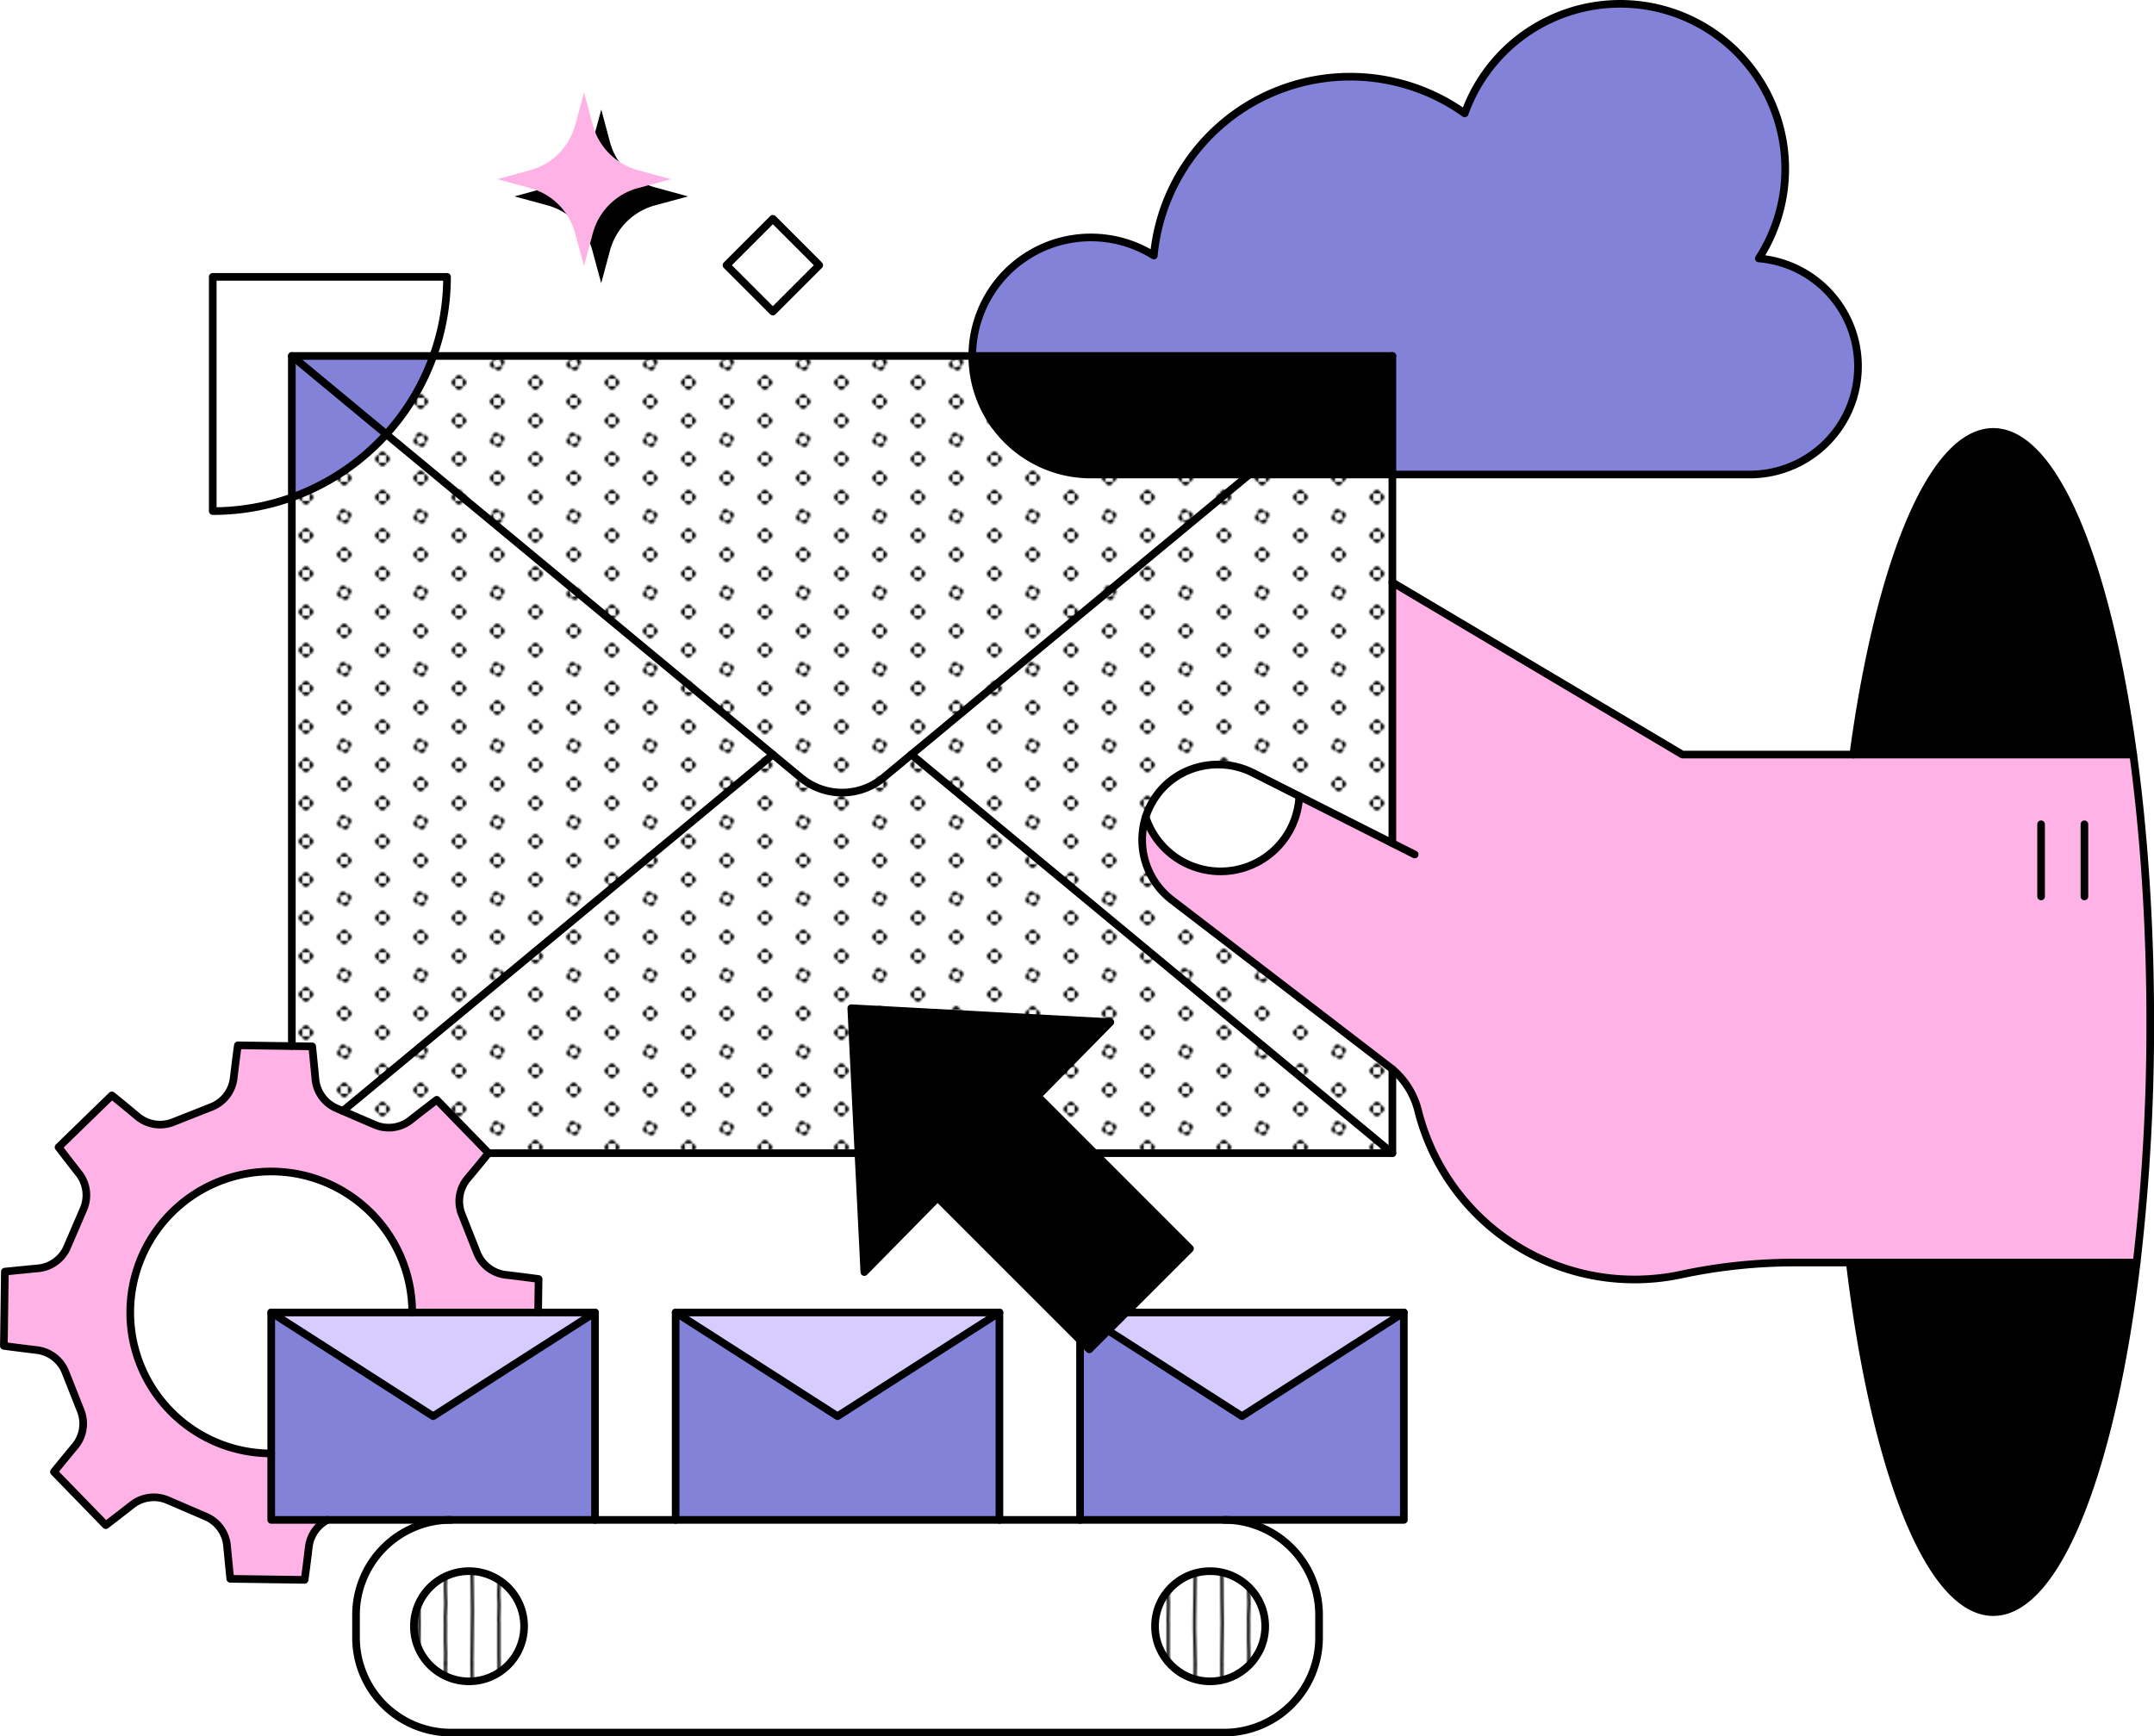 <svg xmlns="http://www.w3.org/2000/svg" xmlns:xlink="http://www.w3.org/1999/xlink" viewBox="0 0 1126.36 908.07"><defs><style>.cls-1,.cls-2,.cls-9{fill:none;}.cls-2,.cls-9{stroke:#000;stroke-linecap:round;stroke-linejoin:round;}.cls-2{stroke-width:1.5px;}.cls-3{fill:#ffb2e5;}.cls-4{fill:#8282d9;}.cls-5{fill:#d7ccff;}.cls-6{fill:#fff;}.cls-7{fill:url(#New_Pattern);}.cls-8{fill:url(#New_Pattern_2);}.cls-9{stroke-width:4px;}</style><pattern id="New_Pattern" data-name="New Pattern" width="70" height="50" patternTransform="translate(0 -30)" patternUnits="userSpaceOnUse" viewBox="0 0 70 50"><rect class="cls-1" width="70" height="50"/><path class="cls-2" d="M8.89,100c-.05-7.08.29-14.17.29-21.25,0-4.32-.37-17.48-.29-28.09"/><path class="cls-2" d="M22.94,99.84c0-1.65.09-3.31.09-5,0-2.48-.21-5-.21-7.45s0-3.83.05-7.28c0-1.44-.06-2.9-.06-4.35,0-3.1.31-4.62.31-7.37,0-1.4-.27-4.94-.27-8.33q0-1.61.09-3.21V50.11"/><path class="cls-2" d="M36.74,99.84c0-9.46.33-18.09.33-27.56,0-3.7-.15-7.46-.15-11.2,0-3.35-.1-7.29-.18-10.75"/><path class="cls-2" d="M50.93,99.75c0-1.24-.07-2.75-.07-4,0-1.92,0-3.86,0-5.79,0-3.87,0-7.66,0-11.51a8.42,8.42,0,0,1-.08-1.22c0-.32.18-6.68.18-8,0-2.2-.21-3.25-.21-5.64,0-1.3.06-2.65.17-3.86,0-2.89,0-5.89,0-9.05"/><path class="cls-2" d="M65,99.71c0-8.34-.55-15.73-.36-24.06.18-8.13.16-17.71.36-25.19"/><path class="cls-2" d="M8.89,50c-.05-7.08.29-14.17.29-21.25,0-4.32-.37-17.48-.29-28.09"/><path class="cls-2" d="M22.94,49.84c0-1.65.09-3.31.09-5,0-2.48-.21-5-.21-7.45s0-3.83.05-7.28c0-1.44-.06-2.9-.06-4.35,0-3.1.31-4.62.31-7.37,0-1.4-.27-4.94-.27-8.33q0-1.6.09-3.21V.11"/><path class="cls-2" d="M36.74,49.84c0-9.46.33-18.09.33-27.56,0-3.7-.15-7.46-.15-11.2,0-3.35-.1-7.29-.18-10.75"/><path class="cls-2" d="M50.93,49.75c0-1.24-.07-2.75-.07-4,0-1.92,0-3.86,0-5.79,0-3.87,0-7.66,0-11.51a8.42,8.42,0,0,1-.08-1.22c0-.32.18-6.68.18-8,0-2.2-.21-3.25-.21-5.64,0-1.3.06-2.65.17-3.86,0-2.89,0-5.89,0-9"/><path class="cls-2" d="M65,49.71c0-8.34-.55-15.73-.36-24.06.18-8.13.16-17.71.36-25.19"/><path class="cls-2" d="M8.89,0c-.05-7.08.29-14.17.29-21.25,0-4.32-.37-17.48-.29-28.09"/><path class="cls-2" d="M22.94-.16c0-1.65.09-3.31.09-5,0-2.48-.21-5-.21-7.45s0-3.83.05-7.28c0-1.44-.06-2.9-.06-4.35,0-3.1.31-4.62.31-7.37,0-1.4-.27-4.94-.27-8.33q0-1.61.09-3.21v-6.71"/><path class="cls-2" d="M36.74-.16c0-9.46.33-18.09.33-27.56,0-3.7-.15-7.46-.15-11.2,0-3.35-.1-7.29-.18-10.75"/><path class="cls-2" d="M50.93-.25c0-1.24-.07-2.75-.07-4,0-1.92,0-3.86,0-5.79,0-3.87,0-7.66,0-11.51a8.42,8.42,0,0,1-.08-1.22c0-.32.18-6.68.18-8,0-2.2-.21-3.25-.21-5.64,0-1.3.06-2.65.17-3.86,0-2.89,0-5.89,0-9.05"/><path class="cls-2" d="M65-.29c0-8.34-.55-15.73-.36-24.06.18-8.13.16-17.71.36-25.19"/></pattern><pattern id="New_Pattern_2" data-name="New Pattern 2" width="40" height="40" patternTransform="translate(0 -30)" patternUnits="userSpaceOnUse" viewBox="0 0 40 40"><rect class="cls-1" width="40" height="40"/><path d="M36.18,30a1.9,1.9,0,0,0,1.91,1.91V28.09A1.9,1.9,0,0,0,36.18,30Z"/><path d="M40,33.82a1.9,1.9,0,0,0,1.91-1.91H38.09A1.9,1.9,0,0,0,40,33.82Z"/><path d="M40,26.18a1.9,1.9,0,0,0-1.91,1.91h3.82A1.9,1.9,0,0,0,40,26.18Z"/><path d="M16.18,40a1.9,1.9,0,0,0,1.91,1.91V38.09A1.9,1.9,0,0,0,16.18,40Z"/><path d="M21.91,38.09v3.82a1.91,1.91,0,0,0,0-3.82Z"/><path d="M20,36.18a1.9,1.9,0,0,0-1.91,1.91h3.82A1.9,1.9,0,0,0,20,36.18Z"/><path d="M1.91,28.09v3.82a1.91,1.91,0,0,0,0-3.82Z"/><path d="M36.18,10a1.9,1.9,0,0,0,1.91,1.91V8.09A1.9,1.9,0,0,0,36.18,10Z"/><path d="M40,13.82a1.9,1.9,0,0,0,1.91-1.91H38.09A1.9,1.9,0,0,0,40,13.82Z"/><path d="M40,6.18a1.9,1.9,0,0,0-1.91,1.91h3.82A1.9,1.9,0,0,0,40,6.18Z"/><path d="M18.79,16.37a1.92,1.92,0,0,0-1.21,2.42l3.63-1.21A1.92,1.92,0,0,0,18.79,16.37Z"/><path d="M22.42,21.21l-3.63,1.21a1.91,1.91,0,0,0,3.63-1.21Z"/><path d="M16.37,21.21a1.92,1.92,0,0,0,2.42,1.21l-1.21-3.63A1.92,1.92,0,0,0,16.37,21.21Z"/><path d="M23.63,18.79a1.92,1.92,0,0,0-2.42-1.21l1.21,3.63A1.92,1.92,0,0,0,23.63,18.79Z"/><path d="M1.91,8.09v3.82a1.91,1.91,0,0,0,0-3.82Z"/><path d="M20,3.82a1.9,1.9,0,0,0,1.91-1.91H18.09A1.9,1.9,0,0,0,20,3.82Z"/><path d="M0,33.82a1.9,1.9,0,0,0,1.91-1.91H-1.91A1.9,1.9,0,0,0,0,33.82Z"/><path d="M0,26.18a1.9,1.9,0,0,0-1.91,1.91H1.91A1.9,1.9,0,0,0,0,26.18Z"/><path d="M0,13.82a1.9,1.9,0,0,0,1.91-1.91H-1.91A1.9,1.9,0,0,0,0,13.82Z"/><path d="M0,6.18A1.9,1.9,0,0,0-1.91,8.09H1.91A1.9,1.9,0,0,0,0,6.18Z"/><path d="M16.18,0a1.9,1.9,0,0,0,1.91,1.91V-1.91A1.9,1.9,0,0,0,16.18,0Z"/><path d="M21.91-1.91V1.91A1.9,1.9,0,0,0,23.82,0,1.9,1.9,0,0,0,21.91-1.91Z"/></pattern></defs><g id="Layer_2" data-name="Layer 2"><g id="illustrations"><path class="cls-3" d="M728.09,441V304.54l151.62,90h235.75c5.69,42,8.9,89.52,8.9,139.87a1074.22,1074.22,0,0,1-7.11,125.79H938.37a283.11,283.11,0,0,0-59.27,6.28,116.64,116.64,0,0,1-137.58-85.87,41.65,41.65,0,0,0-13.43-21.52c-.58-.49-1.17-1-1.78-1.44L612.75,470.62a39.57,39.57,0,0,1-13.66-43.3,41.21,41.21,0,0,0,80.33-10.93Z"/><path d="M967.29,660.25h150c-12.8,107.74-41.56,182.81-75,182.81S980.1,768,967.29,660.25Z"/><path d="M1115.46,394.59H969.08c13.57-100.13,41.25-168.72,73.19-168.72S1101.9,294.45,1115.46,394.59Z"/><path class="cls-4" d="M919.71,135.15a56.6,56.6,0,0,1-5.23,113H728.09v-62H508.43a62,62,0,0,1,94.92-52.51A103.13,103.13,0,0,1,765.93,59.29a86.31,86.31,0,1,1,153.78,75.86Z"/><polygon class="cls-4" points="734.09 686.37 734.09 794.83 564.78 794.83 564.78 700.8 569.61 705.63 579.47 695.78 649.44 740.6 734.09 686.37"/><polygon class="cls-5" points="734.09 686.37 649.44 740.6 579.47 695.78 588.87 686.37 734.09 686.37"/><polygon points="728.09 186.14 728.09 248.11 653.31 248.11 728.09 186.14"/><path d="M728.09,186.14l-74.78,62h-82.9a62,62,0,0,1-62-62Z"/><path class="cls-6" d="M689.76,844.5v11.9a49.67,49.67,0,0,1-49.67,49.67H235.84a49.67,49.67,0,0,1-49.67-49.67V844.5a49.67,49.67,0,0,1,49.67-49.67H640.09A49.67,49.67,0,0,1,689.76,844.5Zm-28.16,6a28.81,28.81,0,1,0-28.81,28.81A28.81,28.81,0,0,0,661.6,850.45Zm-387.54,0a28.81,28.81,0,1,0-28.8,28.81A28.8,28.8,0,0,0,274.06,850.45Z"/><path class="cls-6" d="M655.3,404.21l24.12,12.18a41.21,41.21,0,0,1-80.33,10.93,39.36,39.36,0,0,1,6.36-12.22C617.12,399.91,638.2,395.58,655.3,404.21Z"/><circle class="cls-6" cx="632.79" cy="850.45" r="28.81"/><path class="cls-6" d="M245.26,821.64a28.81,28.81,0,1,1-28.81,28.81A28.8,28.8,0,0,1,245.26,821.64Z"/><circle class="cls-7" cx="632.79" cy="850.45" r="28.81"/><polygon points="448.89 603.05 445.14 527.24 580.61 534.54 542.53 573.23 622.27 652.97 569.61 705.63 490.28 626.31 451.97 665.23 448.89 603.05"/><polygon class="cls-4" points="522.62 686.37 522.62 794.83 353.31 794.83 353.31 686.37 437.96 740.6 522.62 686.37"/><polygon class="cls-5" points="522.62 686.37 437.96 740.6 353.31 686.37 522.62 686.37"/><rect class="cls-6" x="387" y="121.53" width="34.29" height="34.29" transform="translate(20.31 326.4) rotate(-45)"/><path class="cls-6" d="M653.31,248.11h-82.9a62,62,0,0,1-62-62H226.6a122.72,122.72,0,0,1-74,74V546.94l10.64.15c.13,1.13,1,9.81,1.7,17.23A18.43,18.43,0,0,0,176,579.59l20,8.62a18.44,18.44,0,0,0,18.69-2.46c5.85-4.62,12.78-9.91,13.69-10.6L255.46,603l0,0H448.89l-3.75-75.81,135.47,7.3-38.08,38.69,29.83,29.82H728.09V559.14c-.58-.5-1.17-1-1.78-1.44L612.75,470.62a39.59,39.59,0,0,1-7.3-55.52c11.67-15.19,32.75-19.52,49.85-10.89L728.09,441V248.11Z"/><path class="cls-8" d="M653.31,248.11h-82.9a62,62,0,0,1-62-62H226.6a122.72,122.72,0,0,1-74,74V546.94l10.64.15c.13,1.13,1,9.81,1.7,17.23A18.43,18.43,0,0,0,176,579.59l20,8.62a18.44,18.44,0,0,0,18.69-2.46c5.85-4.62,12.78-9.91,13.69-10.6L255.46,603l0,0H448.89l-3.75-75.81,135.47,7.3-38.08,38.69,29.83,29.82H728.09V559.14c-.58-.5-1.17-1-1.78-1.44L612.75,470.62a39.59,39.59,0,0,1-7.3-55.52c11.67-15.19,32.75-19.52,49.85-10.89L728.09,441V248.11Z"/><path d="M359.79,102.7l-17.18,4.66A33.5,33.5,0,0,0,319,130.94l-4.62,17.13-4.64-17.13a33.5,33.5,0,0,0-23.57-23.58l-17.16-4.66L286.21,98a33.57,33.57,0,0,0,23.57-23.59l4.64-17.12L319,74.45A33.57,33.57,0,0,0,342.61,98Z"/><path class="cls-3" d="M350.79,93.7l-17.18,4.66A33.5,33.5,0,0,0,310,121.94l-4.62,17.13-4.64-17.13a33.5,33.5,0,0,0-23.57-23.58L260.05,93.7,277.21,89a33.57,33.57,0,0,0,23.57-23.59l4.64-17.12L310,65.45A33.57,33.57,0,0,0,333.61,89Z"/><polygon class="cls-4" points="311.15 686.37 311.15 794.83 141.83 794.83 141.83 686.37 226.49 740.6 311.15 686.37"/><polygon class="cls-5" points="311.15 686.37 226.49 740.6 141.83 686.37 311.15 686.37"/><path class="cls-3" d="M179.24,581,196,588.21a18.44,18.44,0,0,0,18.69-2.46c5.85-4.62,12.78-9.91,13.69-10.6L255.46,603l0,0c-.79,1-6.22,7.7-11,13.36a18.46,18.46,0,0,0-3,18.62l8,20.22a18.43,18.43,0,0,0,15,11.48c7.4.87,16.05,2,17.18,2.19l-.25,17.45H215.55a73.72,73.72,0,1,0-73.72,73.71v34.75h29.46a18.46,18.46,0,0,0-9.82,14.2c-.87,7.4-2,16-2.19,17.17l-38.86-.55c-.13-1.14-1-9.81-1.7-17.23a18.43,18.43,0,0,0-11-15.28l-20-8.61A18.44,18.44,0,0,0,69,787c-5.85,4.61-12.78,9.91-13.7,10.59L28.2,769.71c.72-.89,6.21-7.67,11-13.39a18.41,18.41,0,0,0,3-18.61l-8-20.22a18.42,18.42,0,0,0-15-11.48c-7.4-.88-16-2-17.18-2.19L2.55,665c1.14-.13,9.81-1,17.23-1.7a18.43,18.43,0,0,0,15.28-11l8.61-20a18.4,18.4,0,0,0-2.46-18.69c-4.61-5.85-9.9-12.78-10.59-13.69l27.87-27.09c.89.71,7.67,6.2,13.39,11a18.44,18.44,0,0,0,18.61,3l20.23-8a18.44,18.44,0,0,0,11.47-15c.88-7.4,2-16,2.2-17.18l38.86.56c.13,1.13,1,9.81,1.7,17.23A18.43,18.43,0,0,0,176,579.59Z"/><path class="cls-7" d="M245.26,821.64a28.81,28.81,0,1,1-28.81,28.81A28.8,28.8,0,0,1,245.26,821.64Z"/><path class="cls-4" d="M152.61,186.14h74A122.72,122.72,0,0,1,202,227.08Z"/><path class="cls-4" d="M152.61,186.14,202,227.08a122.75,122.75,0,0,1-49.4,33Z"/><polygon class="cls-9" points="572.36 603.05 542.53 573.23 580.61 534.54 445.14 527.24 451.97 665.23 490.28 626.31 569.61 705.63 622.27 652.97 572.36 603.05"/><polyline class="cls-9" points="728.09 559.14 728.09 603.05 572.36 603.05"/><line class="cls-9" x1="448.9" y1="603.05" x2="255.44" y2="603.05"/><polyline class="cls-9" points="152.61 546.94 152.61 186.14 728.09 186.14 728.09 440.96"/><path class="cls-9" d="M508.43,186.14a62,62,0,0,1,94.92-52.51A103.13,103.13,0,0,1,765.93,59.29a86.31,86.31,0,1,1,153.78,75.86,56.6,56.6,0,0,1-5.23,113H570.41A62,62,0,0,1,508.43,186.14Z"/><path class="cls-9" d="M152.61,260.12a122.11,122.11,0,0,1-41.36,7.16V144.78H233.76a122.54,122.54,0,0,1-81.15,115.34Z"/><line class="cls-9" x1="476.56" y1="394.59" x2="728.09" y2="186.14"/><path class="cls-9" d="M152.61,186.14,418.75,406.69a33.85,33.85,0,0,0,43.21,0l14.59-12.1"/><polyline class="cls-9" points="728.09 603.05 476.56 394.59 476.55 394.59"/><line class="cls-9" x1="404.15" y1="394.59" x2="179.24" y2="580.99"/><line class="cls-9" x1="522.62" y1="794.83" x2="564.78" y2="794.83"/><line class="cls-9" x1="311.15" y1="794.83" x2="353.31" y2="794.83"/><path class="cls-9" d="M640.09,794.83a49.67,49.67,0,0,1,49.67,49.67v11.9a49.67,49.67,0,0,1-49.67,49.67H235.84a49.67,49.67,0,0,1-49.67-49.67V844.5a49.67,49.67,0,0,1,49.67-49.67"/><path class="cls-9" d="M274.06,850.45a28.81,28.81,0,1,0-28.8,28.81A28.8,28.8,0,0,0,274.06,850.45Z"/><circle class="cls-9" cx="632.79" cy="850.45" r="28.81"/><rect class="cls-9" x="141.83" y="686.37" width="169.32" height="108.46"/><polyline class="cls-9" points="141.83 686.37 226.49 740.6 311.15 686.37"/><rect class="cls-9" x="353.31" y="686.37" width="169.31" height="108.46"/><polyline class="cls-9" points="353.31 686.37 437.96 740.6 522.62 686.37"/><polyline class="cls-9" points="588.87 686.37 734.09 686.37 734.09 794.83 564.78 794.83 564.78 700.8"/><polyline class="cls-9" points="579.47 695.78 649.44 740.6 734.09 686.37"/><path class="cls-9" d="M739.76,446.85,655.3,404.21c-17.1-8.63-38.18-4.3-49.85,10.89a39.59,39.59,0,0,0,7.3,55.52s114.76,88,115.34,88.52a41.65,41.65,0,0,1,13.43,21.52A116.64,116.64,0,0,0,879.1,666.53a283.11,283.11,0,0,1,59.27-6.28h178.88"/><polyline class="cls-9" points="728.09 304.54 879.71 394.59 1115.46 394.59"/><path class="cls-9" d="M599.08,427.3v0a41.21,41.21,0,0,0,80.33-10.93"/><path class="cls-9" d="M967.29,660.25c12.81,107.73,41.56,182.81,75,182.81s62.17-75.07,75-182.81a1074.22,1074.22,0,0,0,7.11-125.79c0-50.35-3.21-97.88-8.9-139.87-13.56-100.14-41.25-168.72-73.19-168.72s-59.62,68.59-73.19,168.72"/><line class="cls-9" x1="1067.32" y1="431.06" x2="1067.32" y2="468.8"/><line class="cls-9" x1="1089.98" y1="431.06" x2="1089.98" y2="468.8"/><rect class="cls-9" x="387" y="121.53" width="34.29" height="34.29" transform="translate(20.31 326.4) rotate(-45)"/><path class="cls-9" d="M171.29,794.83a18.46,18.46,0,0,0-9.82,14.2c-.87,7.4-2,16-2.19,17.17l-38.86-.55c-.13-1.14-1-9.81-1.7-17.23a18.43,18.43,0,0,0-11-15.28l-20-8.61A18.44,18.44,0,0,0,69,787c-5.85,4.61-12.78,9.91-13.7,10.59L28.2,769.71c.72-.89,6.21-7.67,11-13.39a18.41,18.41,0,0,0,3-18.61l-8-20.22a18.42,18.42,0,0,0-15-11.48c-7.4-.88-16-2-17.18-2.19L2.55,665c1.14-.13,9.81-1,17.23-1.7a18.43,18.43,0,0,0,15.28-11l8.61-20a18.4,18.4,0,0,0-2.46-18.69c-4.61-5.85-9.9-12.78-10.59-13.69l27.87-27.09c.89.71,7.67,6.2,13.39,11a18.44,18.44,0,0,0,18.61,3l20.23-8a18.44,18.44,0,0,0,11.47-15c.88-7.4,2-16,2.2-17.18l38.86.56c.13,1.13,1,9.81,1.7,17.23A18.43,18.43,0,0,0,176,579.59l20,8.62a18.44,18.44,0,0,0,18.69-2.46c5.85-4.62,12.78-9.91,13.69-10.6L255.46,603l0,0c-.79,1-6.22,7.7-11,13.36a18.46,18.46,0,0,0-3,18.62l8,20.22a18.43,18.43,0,0,0,15,11.48c7.4.87,16.05,2,17.18,2.19l-.25,17.45"/><path class="cls-9" d="M215.55,686.37a73.72,73.72,0,1,0-73.72,73.71"/></g></g></svg>